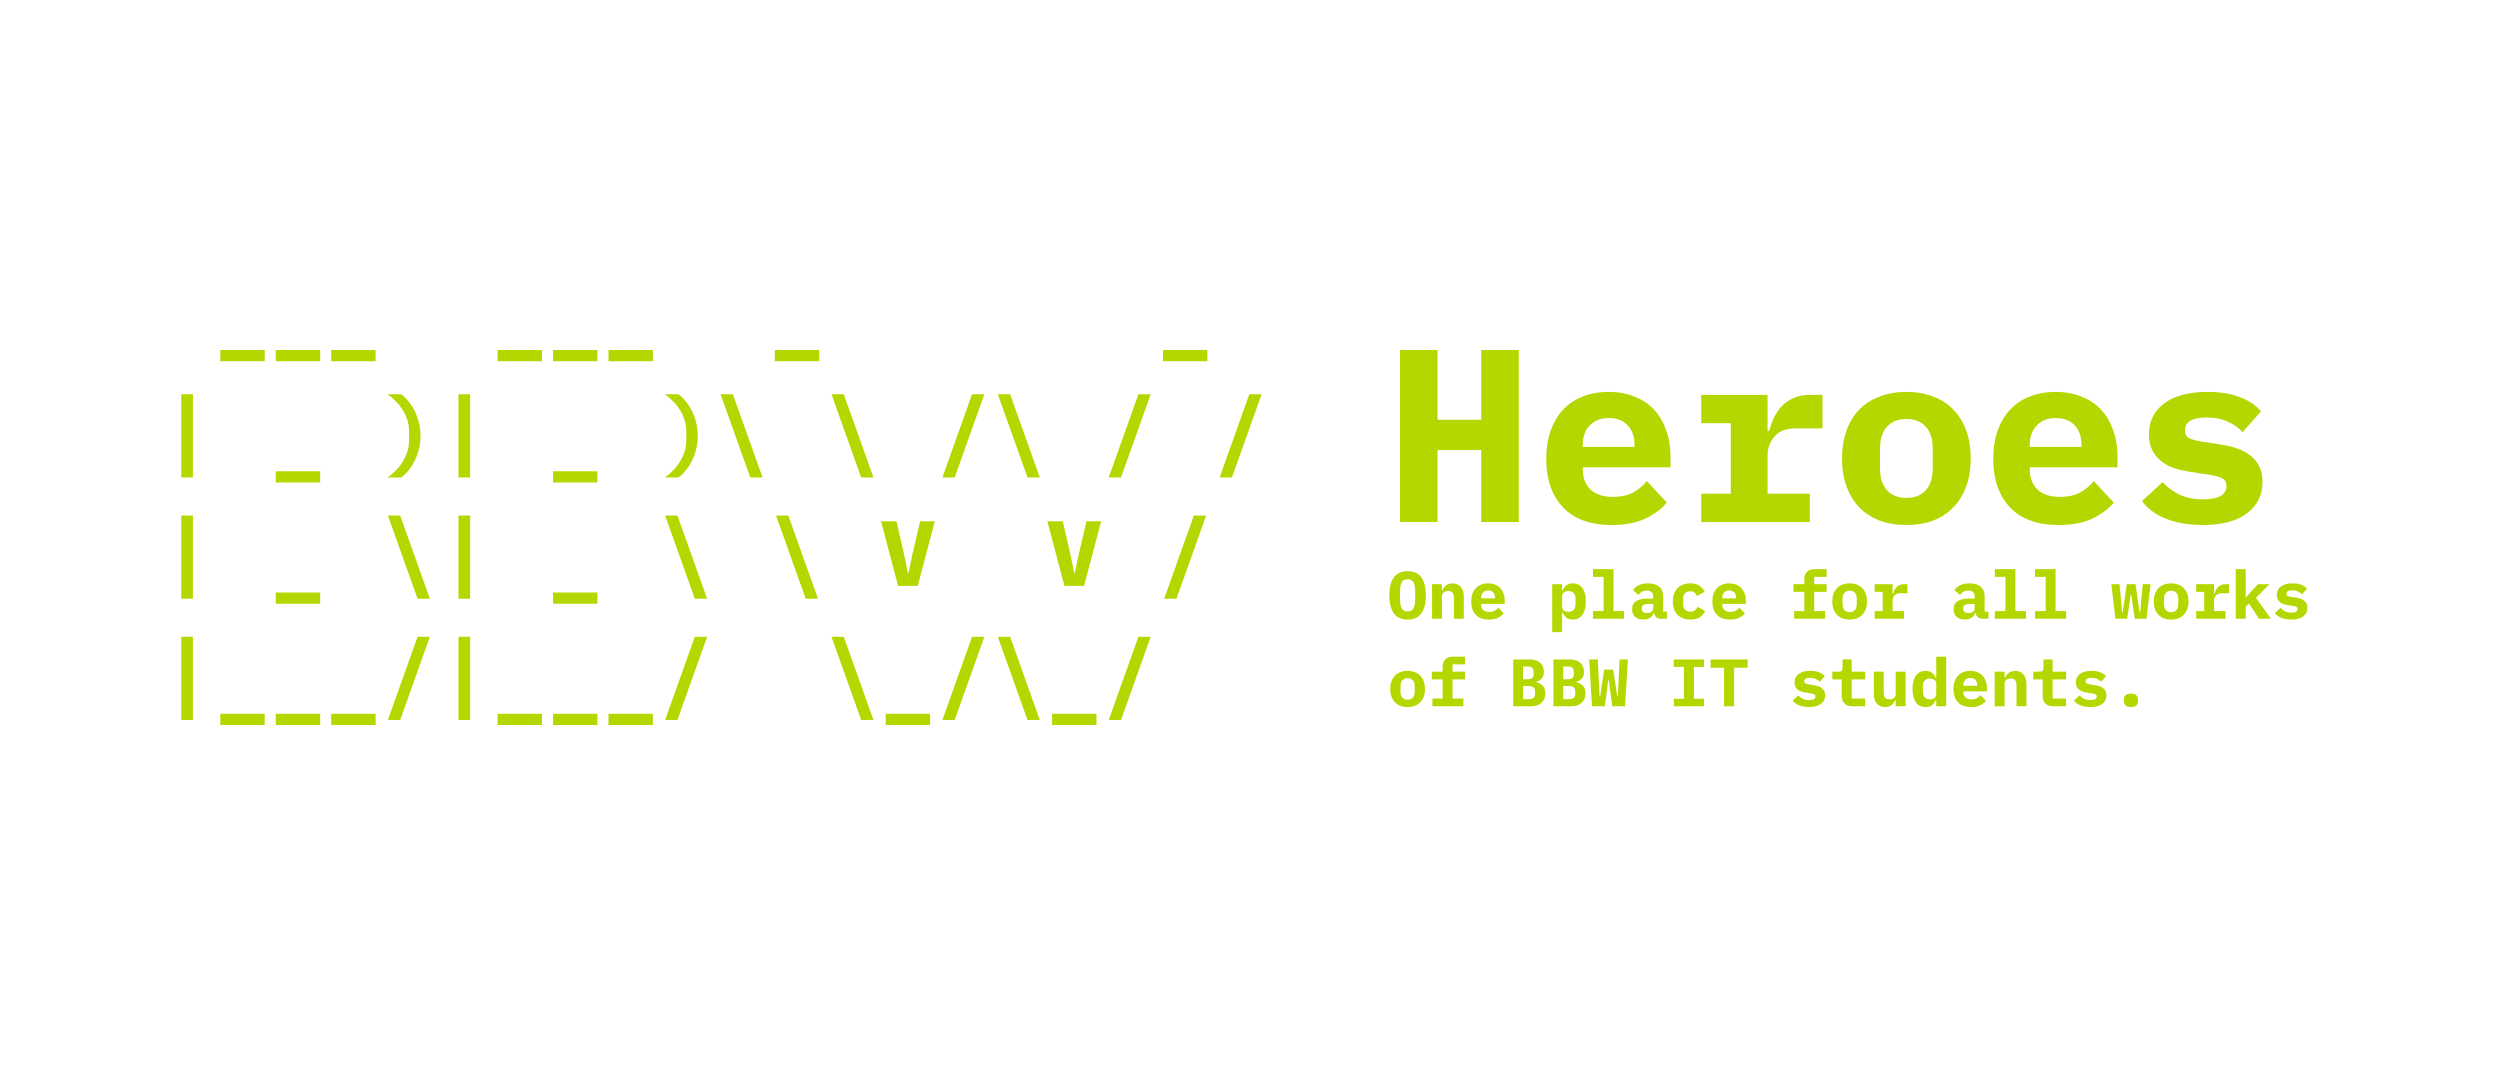 <svg width="400" height="172" viewBox="0 0 400 172" fill="none" xmlns="http://www.w3.org/2000/svg">
<path d="M35.253 57.794V56H42.355V57.794H35.253Z" fill="#B3D800"/>
<path d="M44.125 57.794V56H51.227V57.794H44.125Z" fill="#B3D800"/>
<path d="M52.997 57.794V56H60.099V57.794H52.997Z" fill="#B3D800"/>
<path d="M79.612 57.794V56H86.715V57.794H79.612Z" fill="#B3D800"/>
<path d="M88.484 57.794V56H95.587V57.794H88.484Z" fill="#B3D800"/>
<path d="M97.356 57.794V56H104.458V57.794H97.356Z" fill="#B3D800"/>
<path d="M123.972 57.794V56H131.074V57.794H123.972Z" fill="#B3D800"/>
<path d="M186.075 57.794V56H193.178V57.794H186.075Z" fill="#B3D800"/>
<path d="M29 76.395V63.081H30.864V76.395H29Z" fill="#B3D800"/>
<path d="M44.125 77.196V75.402H51.227V77.196H44.125Z" fill="#B3D800"/>
<path d="M67.284 69.738C67.284 70.46 67.2 71.157 67.033 71.829C66.875 72.491 66.653 73.109 66.367 73.682C66.091 74.255 65.765 74.774 65.39 75.239C65.015 75.704 64.621 76.089 64.207 76.395H62.017C62.47 76.079 62.904 75.708 63.319 75.283C63.743 74.868 64.108 74.409 64.414 73.904C64.729 73.4 64.981 72.862 65.168 72.288C65.356 71.715 65.449 71.117 65.449 70.494V68.982C65.449 68.359 65.356 67.761 65.168 67.188C64.981 66.615 64.729 66.076 64.414 65.572C64.108 65.068 63.743 64.608 63.319 64.193C62.904 63.768 62.47 63.397 62.017 63.081H64.207C64.621 63.397 65.015 63.788 65.39 64.252C65.765 64.707 66.091 65.221 66.367 65.794C66.653 66.368 66.875 66.99 67.033 67.662C67.2 68.325 67.284 69.017 67.284 69.738Z" fill="#B3D800"/>
<path d="M73.359 76.395V63.081H75.224V76.395H73.359Z" fill="#B3D800"/>
<path d="M88.484 77.196V75.402H95.587V77.196H88.484Z" fill="#B3D800"/>
<path d="M111.644 69.738C111.644 70.46 111.56 71.157 111.392 71.829C111.234 72.491 111.012 73.109 110.726 73.682C110.45 74.255 110.125 74.774 109.75 75.239C109.375 75.704 108.98 76.089 108.566 76.395H106.376C106.83 76.079 107.264 75.708 107.678 75.283C108.102 74.868 108.467 74.409 108.773 73.904C109.089 73.4 109.34 72.862 109.528 72.288C109.715 71.715 109.809 71.117 109.809 70.494V68.982C109.809 68.359 109.715 67.761 109.528 67.188C109.34 66.615 109.089 66.076 108.773 65.572C108.467 65.068 108.102 64.608 107.678 64.193C107.264 63.768 106.83 63.397 106.376 63.081H108.566C108.98 63.397 109.375 63.788 109.75 64.252C110.125 64.707 110.45 65.221 110.726 65.794C111.012 66.368 111.234 66.99 111.392 67.662C111.56 68.325 111.644 69.017 111.644 69.738Z" fill="#B3D800"/>
<path d="M120.042 76.395L115.293 63.081H117.26L122.01 76.395H120.042Z" fill="#B3D800"/>
<path d="M137.786 76.395L133.036 63.081H135.004L139.754 76.395H137.786Z" fill="#B3D800"/>
<path d="M150.78 76.395L155.53 63.081H157.498L152.748 76.395H150.78Z" fill="#B3D800"/>
<path d="M164.402 76.395L159.652 63.081H161.62L166.37 76.395H164.402Z" fill="#B3D800"/>
<path d="M177.396 76.395L182.145 63.081H184.113L179.364 76.395H177.396Z" fill="#B3D800"/>
<path d="M195.14 76.395L199.889 63.081H201.857L197.108 76.395H195.14Z" fill="#B3D800"/>
<path d="M29 95.797V82.483H30.864V95.797H29Z" fill="#B3D800"/>
<path d="M44.125 96.598V94.804H51.227V96.598H44.125Z" fill="#B3D800"/>
<path d="M66.811 95.797L62.061 82.483H64.029L68.778 95.797H66.811Z" fill="#B3D800"/>
<path d="M73.359 95.797V82.483H75.224V95.797H73.359Z" fill="#B3D800"/>
<path d="M88.484 96.598V94.804H95.587V96.598H88.484Z" fill="#B3D800"/>
<path d="M111.17 95.797L106.421 82.483H108.388L113.138 95.797H111.17Z" fill="#B3D800"/>
<path d="M128.914 95.797L124.164 82.483H126.132L130.882 95.797H128.914Z" fill="#B3D800"/>
<path d="M143.699 93.751L140.961 83.402H143.432L144.646 88.666L145.252 91.646H145.371L145.992 88.666L147.22 83.402H149.573L146.835 93.751H143.699Z" fill="#B3D800"/>
<path d="M170.314 93.751L167.577 83.402H170.048L171.261 88.666L171.868 91.646H171.986L172.608 88.666L173.836 83.402H176.188L173.451 93.751H170.314Z" fill="#B3D800"/>
<path d="M186.268 95.797L191.017 82.483H192.985L188.236 95.797H186.268Z" fill="#B3D800"/>
<path d="M29 115.199V101.885H30.864V115.199H29Z" fill="#B3D800"/>
<path d="M35.253 116V114.206H42.355V116H35.253Z" fill="#B3D800"/>
<path d="M44.125 116V114.206H51.227V116H44.125Z" fill="#B3D800"/>
<path d="M52.997 116V114.206H60.099V116H52.997Z" fill="#B3D800"/>
<path d="M62.061 115.199L66.811 101.885H68.778L64.029 115.199H62.061Z" fill="#B3D800"/>
<path d="M73.359 115.199V101.885H75.224V115.199H73.359Z" fill="#B3D800"/>
<path d="M79.612 116V114.206H86.715V116H79.612Z" fill="#B3D800"/>
<path d="M88.484 116V114.206H95.587V116H88.484Z" fill="#B3D800"/>
<path d="M97.356 116V114.206H104.458V116H97.356Z" fill="#B3D800"/>
<path d="M106.421 115.199L111.17 101.885H113.138L108.388 115.199H106.421Z" fill="#B3D800"/>
<path d="M137.786 115.199L133.036 101.885H135.004L139.754 115.199H137.786Z" fill="#B3D800"/>
<path d="M141.716 116V114.206H148.818V116H141.716Z" fill="#B3D800"/>
<path d="M150.78 115.199L155.53 101.885H157.498L152.748 115.199H150.78Z" fill="#B3D800"/>
<path d="M164.402 115.199L159.652 101.885H161.62L166.37 115.199H164.402Z" fill="#B3D800"/>
<path d="M168.332 116V114.206H175.434V116H168.332Z" fill="#B3D800"/>
<path d="M177.396 115.199L182.145 101.885H184.113L179.364 115.199H177.396Z" fill="#B3D800"/>
<path d="M225.217 99.129C224.216 99.129 223.476 98.789 222.997 98.11C222.525 97.431 222.29 96.48 222.29 95.257C222.29 94.035 222.525 93.084 222.997 92.405C223.476 91.726 224.216 91.386 225.217 91.386C226.218 91.386 226.954 91.726 227.426 92.405C227.905 93.084 228.145 94.035 228.145 95.257C228.145 96.48 227.905 97.431 227.426 98.11C226.954 98.789 226.218 99.129 225.217 99.129ZM225.217 97.831C225.675 97.831 225.989 97.663 226.161 97.327C226.339 96.984 226.429 96.509 226.429 95.901V94.603C226.429 94.003 226.339 93.535 226.161 93.199C225.989 92.856 225.675 92.684 225.217 92.684C224.759 92.684 224.441 92.856 224.263 93.199C224.091 93.535 224.005 94.003 224.005 94.603V95.912C224.005 96.512 224.091 96.984 224.263 97.327C224.441 97.663 224.759 97.831 225.217 97.831ZM229.127 99V93.467H230.714V94.475H230.778C230.843 94.317 230.921 94.171 231.014 94.035C231.107 93.899 231.218 93.781 231.347 93.681C231.482 93.574 231.636 93.492 231.808 93.435C231.986 93.37 232.187 93.338 232.408 93.338C232.673 93.338 232.916 93.385 233.137 93.477C233.359 93.563 233.548 93.695 233.706 93.874C233.863 94.053 233.985 94.271 234.07 94.528C234.163 94.786 234.21 95.082 234.21 95.418V99H232.623V95.633C232.623 94.918 232.312 94.561 231.69 94.561C231.568 94.561 231.447 94.578 231.325 94.614C231.211 94.643 231.107 94.693 231.014 94.764C230.921 94.829 230.846 94.911 230.789 95.011C230.739 95.111 230.714 95.229 230.714 95.365V99H229.127ZM238.227 99.129C237.297 99.129 236.593 98.871 236.114 98.357C235.635 97.842 235.396 97.141 235.396 96.255C235.396 95.804 235.457 95.4 235.578 95.043C235.707 94.678 235.886 94.371 236.114 94.121C236.35 93.864 236.633 93.671 236.961 93.542C237.297 93.406 237.673 93.338 238.087 93.338C238.502 93.338 238.874 93.406 239.203 93.542C239.532 93.671 239.81 93.856 240.039 94.099C240.268 94.343 240.443 94.639 240.565 94.989C240.693 95.333 240.758 95.719 240.758 96.148V96.619H236.972V96.716C236.972 97.073 237.083 97.363 237.305 97.585C237.526 97.799 237.852 97.906 238.28 97.906C238.609 97.906 238.892 97.845 239.128 97.724C239.364 97.595 239.567 97.427 239.739 97.22L240.597 98.153C240.382 98.417 240.082 98.646 239.696 98.839C239.31 99.032 238.82 99.129 238.227 99.129ZM238.098 94.475C237.755 94.475 237.48 94.582 237.272 94.796C237.072 95.004 236.972 95.286 236.972 95.644V95.729H239.203V95.644C239.203 95.279 239.103 94.993 238.902 94.786C238.709 94.578 238.441 94.475 238.098 94.475ZM248.352 93.467H249.939V94.475H250.014C250.15 94.146 250.347 93.874 250.604 93.66C250.861 93.445 251.212 93.338 251.655 93.338C251.962 93.338 252.241 93.395 252.491 93.51C252.749 93.624 252.967 93.799 253.145 94.035C253.331 94.271 253.474 94.571 253.574 94.936C253.682 95.3 253.735 95.733 253.735 96.233C253.735 96.734 253.682 97.166 253.574 97.531C253.474 97.895 253.331 98.196 253.145 98.432C252.967 98.668 252.749 98.843 252.491 98.957C252.241 99.072 251.962 99.129 251.655 99.129C251.212 99.129 250.861 99.025 250.604 98.818C250.347 98.603 250.15 98.328 250.014 97.992H249.939V101.145H248.352V93.467ZM250.969 97.895C251.326 97.895 251.601 97.788 251.794 97.574C251.987 97.352 252.084 97.048 252.084 96.662V95.804C252.084 95.418 251.987 95.118 251.794 94.904C251.601 94.682 251.326 94.571 250.969 94.571C250.69 94.571 250.447 94.639 250.239 94.775C250.039 94.911 249.939 95.125 249.939 95.418V97.048C249.939 97.341 250.039 97.556 250.239 97.692C250.447 97.828 250.69 97.895 250.969 97.895ZM254.878 97.767H256.573V92.298H254.878V91.065H258.16V97.767H259.854V99H254.878V97.767ZM265.801 99C265.473 99 265.208 98.918 265.008 98.753C264.808 98.582 264.69 98.339 264.654 98.024H264.6C264.5 98.389 264.3 98.664 264 98.85C263.707 99.036 263.346 99.129 262.917 99.129C262.381 99.129 261.948 98.986 261.619 98.7C261.298 98.407 261.137 97.999 261.137 97.477C261.137 96.898 261.348 96.469 261.769 96.191C262.191 95.912 262.81 95.772 263.625 95.772H264.515V95.493C264.515 95.165 264.436 94.918 264.279 94.754C264.129 94.582 263.871 94.496 263.507 94.496C263.171 94.496 262.899 94.561 262.692 94.689C262.484 94.818 262.306 94.986 262.155 95.193L261.287 94.421C261.473 94.107 261.762 93.849 262.155 93.649C262.556 93.442 263.067 93.338 263.689 93.338C264.447 93.338 265.036 93.513 265.458 93.864C265.887 94.207 266.102 94.728 266.102 95.429V97.853H266.713V99H265.801ZM263.517 98.088C263.796 98.088 264.032 98.021 264.225 97.885C264.418 97.749 264.515 97.552 264.515 97.295V96.63H263.667C263.017 96.63 262.692 96.848 262.692 97.284V97.499C262.692 97.692 262.767 97.838 262.917 97.938C263.067 98.038 263.267 98.088 263.517 98.088ZM270.451 99.129C270.015 99.129 269.622 99.064 269.272 98.936C268.928 98.8 268.635 98.607 268.392 98.357C268.156 98.106 267.974 97.803 267.845 97.445C267.717 97.088 267.652 96.684 267.652 96.233C267.652 95.783 267.717 95.379 267.845 95.022C267.974 94.664 268.156 94.36 268.392 94.11C268.635 93.86 268.928 93.671 269.272 93.542C269.622 93.406 270.012 93.338 270.44 93.338C271.048 93.338 271.534 93.463 271.899 93.713C272.271 93.956 272.553 94.282 272.746 94.689L271.524 95.354C271.423 95.14 271.291 94.961 271.127 94.818C270.969 94.675 270.741 94.603 270.44 94.603C270.076 94.603 269.793 94.711 269.593 94.925C269.4 95.132 269.304 95.418 269.304 95.783V96.684C269.304 97.048 269.4 97.338 269.593 97.552C269.793 97.76 270.083 97.863 270.462 97.863C270.769 97.863 271.009 97.792 271.18 97.649C271.359 97.506 271.509 97.32 271.631 97.091L272.832 97.778C272.632 98.185 272.339 98.514 271.952 98.764C271.574 99.007 271.073 99.129 270.451 99.129ZM276.806 99.129C275.877 99.129 275.172 98.871 274.693 98.357C274.214 97.842 273.975 97.141 273.975 96.255C273.975 95.804 274.036 95.4 274.157 95.043C274.286 94.678 274.465 94.371 274.693 94.121C274.929 93.864 275.212 93.671 275.541 93.542C275.877 93.406 276.252 93.338 276.667 93.338C277.081 93.338 277.453 93.406 277.782 93.542C278.111 93.671 278.389 93.856 278.618 94.099C278.847 94.343 279.022 94.639 279.144 94.989C279.272 95.333 279.337 95.719 279.337 96.148V96.619H275.551V96.716C275.551 97.073 275.662 97.363 275.884 97.585C276.105 97.799 276.431 97.906 276.86 97.906C277.188 97.906 277.471 97.845 277.707 97.724C277.943 97.595 278.146 97.427 278.318 97.22L279.176 98.153C278.961 98.417 278.661 98.646 278.275 98.839C277.889 99.032 277.399 99.129 276.806 99.129ZM276.677 94.475C276.334 94.475 276.059 94.582 275.852 94.796C275.651 95.004 275.551 95.286 275.551 95.644V95.729H277.782V95.644C277.782 95.279 277.682 94.993 277.482 94.786C277.289 94.578 277.02 94.475 276.677 94.475ZM287.06 97.767H288.69V94.7H286.953V93.467H288.69V92.662C288.69 92.191 288.826 91.808 289.097 91.515C289.376 91.215 289.805 91.065 290.384 91.065H292.261V92.298H290.277V93.467H292.261V94.7H290.277V97.767H292.014V99H287.06V97.767ZM295.945 99.129C295.516 99.129 295.13 99.064 294.787 98.936C294.444 98.8 294.151 98.607 293.908 98.357C293.672 98.106 293.49 97.803 293.361 97.445C293.232 97.088 293.168 96.684 293.168 96.233C293.168 95.783 293.232 95.379 293.361 95.022C293.49 94.664 293.672 94.36 293.908 94.11C294.151 93.86 294.444 93.671 294.787 93.542C295.13 93.406 295.516 93.338 295.945 93.338C296.374 93.338 296.76 93.406 297.104 93.542C297.447 93.671 297.736 93.86 297.972 94.11C298.215 94.36 298.401 94.664 298.53 95.022C298.658 95.379 298.723 95.783 298.723 96.233C298.723 96.684 298.658 97.088 298.53 97.445C298.401 97.803 298.215 98.106 297.972 98.357C297.736 98.607 297.447 98.8 297.104 98.936C296.76 99.064 296.374 99.129 295.945 99.129ZM295.945 97.949C296.303 97.949 296.582 97.838 296.782 97.617C296.982 97.395 297.082 97.081 297.082 96.673V95.794C297.082 95.386 296.982 95.072 296.782 94.85C296.582 94.628 296.303 94.518 295.945 94.518C295.588 94.518 295.309 94.628 295.109 94.85C294.909 95.072 294.809 95.386 294.809 95.794V96.673C294.809 97.081 294.909 97.395 295.109 97.617C295.309 97.838 295.588 97.949 295.945 97.949ZM299.952 97.767H301.228V94.7H299.952V93.467H302.815V95.032H302.89C302.94 94.832 303.008 94.639 303.094 94.453C303.187 94.26 303.301 94.092 303.437 93.949C303.58 93.799 303.751 93.681 303.952 93.595C304.152 93.51 304.388 93.467 304.659 93.467H305.185V94.925H304.005C303.612 94.925 303.315 95.043 303.115 95.279C302.915 95.508 302.815 95.79 302.815 96.126V97.767H304.638V99H299.952V97.767ZM317.24 99C316.911 99 316.647 98.918 316.447 98.753C316.247 98.582 316.129 98.339 316.093 98.024H316.039C315.939 98.389 315.739 98.664 315.439 98.85C315.146 99.036 314.785 99.129 314.356 99.129C313.819 99.129 313.387 98.986 313.058 98.7C312.736 98.407 312.576 97.999 312.576 97.477C312.576 96.898 312.786 96.469 313.208 96.191C313.63 95.912 314.248 95.772 315.063 95.772H315.953V95.493C315.953 95.165 315.875 94.918 315.718 94.754C315.567 94.582 315.31 94.496 314.945 94.496C314.609 94.496 314.338 94.561 314.13 94.689C313.923 94.818 313.744 94.986 313.594 95.193L312.726 94.421C312.912 94.107 313.201 93.849 313.594 93.649C313.995 93.442 314.506 93.338 315.128 93.338C315.886 93.338 316.475 93.513 316.897 93.864C317.326 94.207 317.54 94.728 317.54 95.429V97.853H318.152V99H317.24ZM314.956 98.088C315.235 98.088 315.471 98.021 315.664 97.885C315.857 97.749 315.953 97.552 315.953 97.295V96.63H315.106C314.456 96.63 314.13 96.848 314.13 97.284V97.499C314.13 97.692 314.206 97.838 314.356 97.938C314.506 98.038 314.706 98.088 314.956 98.088ZM319.177 97.767H320.871V92.298H319.177V91.065H322.458V97.767H324.153V99H319.177V97.767ZM325.607 97.767H327.301V92.298H325.607V91.065H328.888V97.767H330.583V99H325.607V97.767ZM337.812 93.467H339.131L339.528 97.949H339.635L340.29 93.467H341.684L342.327 97.949H342.434L342.842 93.467H344.096L343.442 99H341.555L341.008 95.183H340.901L340.354 99H338.467L337.812 93.467ZM347.384 99.129C346.955 99.129 346.569 99.064 346.226 98.936C345.883 98.8 345.59 98.607 345.347 98.357C345.111 98.106 344.929 97.803 344.8 97.445C344.671 97.088 344.607 96.684 344.607 96.233C344.607 95.783 344.671 95.379 344.8 95.022C344.929 94.664 345.111 94.36 345.347 94.11C345.59 93.86 345.883 93.671 346.226 93.542C346.569 93.406 346.955 93.338 347.384 93.338C347.813 93.338 348.199 93.406 348.542 93.542C348.886 93.671 349.175 93.86 349.411 94.11C349.654 94.36 349.84 94.664 349.969 95.022C350.097 95.379 350.162 95.783 350.162 96.233C350.162 96.684 350.097 97.088 349.969 97.445C349.84 97.803 349.654 98.106 349.411 98.357C349.175 98.607 348.886 98.8 348.542 98.936C348.199 99.064 347.813 99.129 347.384 99.129ZM347.384 97.949C347.742 97.949 348.02 97.838 348.221 97.617C348.421 97.395 348.521 97.081 348.521 96.673V95.794C348.521 95.386 348.421 95.072 348.221 94.85C348.02 94.628 347.742 94.518 347.384 94.518C347.027 94.518 346.748 94.628 346.548 94.85C346.348 95.072 346.248 95.386 346.248 95.794V96.673C346.248 97.081 346.348 97.395 346.548 97.617C346.748 97.838 347.027 97.949 347.384 97.949ZM351.391 97.767H352.667V94.7H351.391V93.467H354.254V95.032H354.329C354.379 94.832 354.447 94.639 354.533 94.453C354.626 94.26 354.74 94.092 354.876 93.949C355.019 93.799 355.19 93.681 355.39 93.595C355.591 93.51 355.827 93.467 356.098 93.467H356.624V94.925H355.444C355.051 94.925 354.754 95.043 354.554 95.279C354.354 95.508 354.254 95.79 354.254 96.126V97.767H356.077V99H351.391V97.767ZM357.724 91.065H359.311V95.569H359.386L360.126 94.7L361.284 93.467H363.107L360.962 95.654L363.332 99H361.445L359.836 96.555L359.311 97.081V99H357.724V91.065ZM366.609 99.129C365.995 99.129 365.458 99.036 365.001 98.85C364.551 98.664 364.211 98.41 363.982 98.088L364.872 97.263C365.087 97.499 365.337 97.685 365.623 97.82C365.916 97.949 366.248 98.013 366.62 98.013C366.935 98.013 367.181 97.967 367.36 97.874C367.539 97.774 367.628 97.624 367.628 97.424C367.628 97.266 367.567 97.159 367.446 97.102C367.324 97.038 367.156 96.988 366.942 96.952L366.052 96.812C365.802 96.777 365.569 96.723 365.355 96.652C365.14 96.573 364.954 96.469 364.797 96.341C364.64 96.212 364.515 96.055 364.422 95.869C364.329 95.683 364.282 95.458 364.282 95.193C364.282 94.614 364.504 94.16 364.947 93.831C365.391 93.502 366.013 93.338 366.813 93.338C367.357 93.338 367.818 93.413 368.197 93.563C368.583 93.706 368.89 93.913 369.119 94.185L368.325 95.086C368.161 94.907 367.95 94.757 367.693 94.636C367.435 94.514 367.124 94.453 366.76 94.453C366.145 94.453 365.837 94.639 365.837 95.011C365.837 95.175 365.898 95.29 366.02 95.354C366.141 95.411 366.309 95.458 366.524 95.493L367.403 95.633C367.653 95.669 367.886 95.726 368.1 95.804C368.314 95.876 368.5 95.976 368.658 96.105C368.822 96.233 368.951 96.391 369.044 96.576C369.137 96.762 369.183 96.988 369.183 97.252C369.183 97.831 368.958 98.289 368.507 98.625C368.064 98.961 367.432 99.129 366.609 99.129ZM225.217 113.129C224.788 113.129 224.402 113.064 224.059 112.936C223.716 112.8 223.423 112.607 223.18 112.357C222.944 112.106 222.761 111.803 222.633 111.445C222.504 111.088 222.44 110.684 222.44 110.233C222.44 109.783 222.504 109.379 222.633 109.022C222.761 108.664 222.944 108.36 223.18 108.11C223.423 107.86 223.716 107.67 224.059 107.542C224.402 107.406 224.788 107.338 225.217 107.338C225.646 107.338 226.032 107.406 226.375 107.542C226.718 107.67 227.008 107.86 227.244 108.11C227.487 108.36 227.673 108.664 227.801 109.022C227.93 109.379 227.994 109.783 227.994 110.233C227.994 110.684 227.93 111.088 227.801 111.445C227.673 111.803 227.487 112.106 227.244 112.357C227.008 112.607 226.718 112.8 226.375 112.936C226.032 113.064 225.646 113.129 225.217 113.129ZM225.217 111.949C225.574 111.949 225.853 111.838 226.053 111.617C226.254 111.395 226.354 111.081 226.354 110.673V109.794C226.354 109.386 226.254 109.072 226.053 108.85C225.853 108.628 225.574 108.518 225.217 108.518C224.86 108.518 224.581 108.628 224.381 108.85C224.18 109.072 224.08 109.386 224.08 109.794V110.673C224.08 111.081 224.18 111.395 224.381 111.617C224.581 111.838 224.86 111.949 225.217 111.949ZM229.191 111.767H230.821V108.7H229.084V107.467H230.821V106.662C230.821 106.191 230.957 105.808 231.229 105.515C231.507 105.215 231.936 105.065 232.515 105.065H234.392V106.298H232.408V107.467H234.392V108.7H232.408V111.767H234.145V113H229.191V111.767ZM242.115 105.515H244.742C245.479 105.515 246.04 105.694 246.426 106.051C246.819 106.409 247.016 106.895 247.016 107.51C247.016 107.939 246.909 108.282 246.694 108.539C246.487 108.789 246.187 108.972 245.793 109.086V109.15C246.258 109.265 246.616 109.465 246.866 109.751C247.123 110.037 247.252 110.434 247.252 110.941C247.252 111.57 247.052 112.071 246.651 112.442C246.258 112.814 245.704 113 244.989 113H242.115V105.515ZM244.496 111.874C244.882 111.874 245.164 111.81 245.343 111.681C245.522 111.552 245.611 111.316 245.611 110.973V110.662C245.611 110.319 245.522 110.083 245.343 109.955C245.164 109.826 244.882 109.762 244.496 109.762H243.681V111.874H244.496ZM244.292 108.689C244.671 108.689 244.946 108.628 245.118 108.507C245.289 108.378 245.375 108.149 245.375 107.821V107.499C245.375 107.17 245.289 106.945 245.118 106.823C244.946 106.702 244.671 106.641 244.292 106.641H243.681V108.689H244.292ZM248.545 105.515H251.172C251.909 105.515 252.47 105.694 252.856 106.051C253.249 106.409 253.446 106.895 253.446 107.51C253.446 107.939 253.338 108.282 253.124 108.539C252.917 108.789 252.616 108.972 252.223 109.086V109.15C252.688 109.265 253.045 109.465 253.296 109.751C253.553 110.037 253.682 110.434 253.682 110.941C253.682 111.57 253.481 112.071 253.081 112.442C252.688 112.814 252.134 113 251.419 113H248.545V105.515ZM250.926 111.874C251.312 111.874 251.594 111.81 251.773 111.681C251.952 111.552 252.041 111.316 252.041 110.973V110.662C252.041 110.319 251.952 110.083 251.773 109.955C251.594 109.826 251.312 109.762 250.926 109.762H250.111V111.874H250.926ZM250.722 108.689C251.101 108.689 251.376 108.628 251.548 108.507C251.719 108.378 251.805 108.149 251.805 107.821V107.499C251.805 107.17 251.719 106.945 251.548 106.823C251.376 106.702 251.101 106.641 250.722 106.641H250.111V108.689H250.722ZM254.728 113L254.267 105.515H255.651L255.865 109.997L255.929 111.413H256.026L256.669 107.145H258.117L258.76 111.413H258.857L258.921 110.04L259.136 105.515H260.465L260.004 113H257.967L257.42 108.871H257.313L256.766 113H254.728ZM267.813 113V111.81H269.422V106.705H267.813V105.515H272.639V106.705H271.03V111.81H272.639V113H267.813ZM277.46 106.834V113H275.852V106.834H273.696V105.515H279.616V106.834H277.46ZM289.451 113.129C288.836 113.129 288.3 113.036 287.843 112.85C287.392 112.664 287.053 112.41 286.824 112.089L287.714 111.263C287.928 111.499 288.179 111.685 288.465 111.82C288.758 111.949 289.09 112.013 289.462 112.013C289.776 112.013 290.023 111.967 290.202 111.874C290.381 111.774 290.47 111.624 290.47 111.424C290.47 111.266 290.409 111.159 290.288 111.102C290.166 111.038 289.998 110.988 289.784 110.952L288.894 110.812C288.643 110.777 288.411 110.723 288.197 110.652C287.982 110.573 287.796 110.469 287.639 110.341C287.482 110.212 287.357 110.055 287.264 109.869C287.171 109.683 287.124 109.458 287.124 109.193C287.124 108.614 287.346 108.16 287.789 107.831C288.232 107.502 288.854 107.338 289.655 107.338C290.198 107.338 290.659 107.413 291.038 107.563C291.424 107.706 291.732 107.914 291.96 108.185L291.167 109.086C291.003 108.907 290.792 108.757 290.534 108.636C290.277 108.514 289.966 108.453 289.601 108.453C288.987 108.453 288.679 108.639 288.679 109.011C288.679 109.175 288.74 109.29 288.861 109.354C288.983 109.411 289.151 109.458 289.365 109.493L290.245 109.633C290.495 109.669 290.727 109.726 290.942 109.804C291.156 109.876 291.342 109.976 291.499 110.105C291.664 110.233 291.792 110.391 291.885 110.577C291.978 110.762 292.025 110.988 292.025 111.252C292.025 111.831 291.8 112.289 291.349 112.625C290.906 112.961 290.273 113.129 289.451 113.129ZM296.374 113C295.802 113 295.377 112.85 295.098 112.55C294.819 112.249 294.68 111.867 294.68 111.402V108.7H293.179V107.467H294.155C294.391 107.467 294.559 107.42 294.659 107.327C294.759 107.234 294.809 107.063 294.809 106.813V105.515H296.267V107.467H298.423V108.7H296.267V111.767H298.423V113H296.374ZM303.308 111.992H303.244C303.122 112.307 302.929 112.575 302.665 112.796C302.407 113.018 302.057 113.129 301.614 113.129C301.349 113.129 301.106 113.086 300.885 113C300.663 112.907 300.474 112.771 300.316 112.593C300.159 112.414 300.034 112.196 299.941 111.938C299.855 111.681 299.812 111.384 299.812 111.048V107.467H301.399V110.834C301.399 111.549 301.71 111.906 302.332 111.906C302.454 111.906 302.572 111.892 302.686 111.863C302.808 111.828 302.911 111.778 302.997 111.713C303.09 111.642 303.165 111.556 303.222 111.456C303.28 111.356 303.308 111.238 303.308 111.102V107.467H304.895V113H303.308V111.992ZM309.802 111.992H309.727C309.584 112.328 309.384 112.603 309.127 112.818C308.877 113.025 308.53 113.129 308.087 113.129C307.779 113.129 307.497 113.071 307.24 112.957C306.989 112.843 306.771 112.668 306.585 112.432C306.407 112.196 306.264 111.895 306.156 111.531C306.056 111.166 306.006 110.734 306.006 110.233C306.006 109.733 306.056 109.3 306.156 108.936C306.264 108.571 306.407 108.271 306.585 108.035C306.771 107.799 306.989 107.624 307.24 107.51C307.497 107.395 307.779 107.338 308.087 107.338C308.308 107.338 308.505 107.367 308.676 107.424C308.848 107.481 308.998 107.56 309.127 107.66C309.263 107.76 309.377 107.881 309.47 108.024C309.57 108.16 309.656 108.31 309.727 108.475H309.802V105.065H311.389V113H309.802V111.992ZM308.773 111.895C309.052 111.895 309.291 111.828 309.491 111.692C309.699 111.556 309.802 111.341 309.802 111.048V109.418C309.802 109.125 309.699 108.911 309.491 108.775C309.291 108.639 309.052 108.571 308.773 108.571C308.416 108.571 308.14 108.682 307.947 108.904C307.754 109.118 307.658 109.418 307.658 109.804V110.662C307.658 111.048 307.754 111.352 307.947 111.574C308.14 111.788 308.416 111.895 308.773 111.895ZM315.385 113.129C314.456 113.129 313.752 112.871 313.273 112.357C312.794 111.842 312.554 111.141 312.554 110.255C312.554 109.804 312.615 109.401 312.736 109.043C312.865 108.678 313.044 108.371 313.273 108.121C313.508 107.863 313.791 107.67 314.12 107.542C314.456 107.406 314.831 107.338 315.246 107.338C315.66 107.338 316.032 107.406 316.361 107.542C316.69 107.67 316.969 107.856 317.197 108.099C317.426 108.342 317.601 108.639 317.723 108.989C317.851 109.333 317.916 109.719 317.916 110.148V110.619H314.13V110.716C314.13 111.073 314.241 111.363 314.463 111.585C314.684 111.799 315.01 111.906 315.439 111.906C315.768 111.906 316.05 111.845 316.286 111.724C316.522 111.595 316.726 111.427 316.897 111.22L317.755 112.153C317.54 112.417 317.24 112.646 316.854 112.839C316.468 113.032 315.978 113.129 315.385 113.129ZM315.256 108.475C314.913 108.475 314.638 108.582 314.431 108.796C314.231 109.004 314.13 109.286 314.13 109.644V109.729H316.361V109.644C316.361 109.279 316.261 108.993 316.061 108.786C315.868 108.578 315.6 108.475 315.256 108.475ZM319.145 113V107.467H320.732V108.475H320.796C320.861 108.317 320.939 108.171 321.032 108.035C321.125 107.899 321.236 107.781 321.365 107.681C321.5 107.574 321.654 107.492 321.826 107.435C322.004 107.37 322.205 107.338 322.426 107.338C322.691 107.338 322.934 107.385 323.155 107.477C323.377 107.563 323.566 107.695 323.724 107.874C323.881 108.053 324.003 108.271 324.088 108.528C324.181 108.786 324.228 109.082 324.228 109.418V113H322.641V109.633C322.641 108.918 322.33 108.561 321.708 108.561C321.586 108.561 321.465 108.578 321.343 108.614C321.229 108.643 321.125 108.693 321.032 108.764C320.939 108.829 320.864 108.911 320.807 109.011C320.757 109.111 320.732 109.229 320.732 109.365V113H319.145ZM328.524 113C327.952 113 327.526 112.85 327.248 112.55C326.969 112.249 326.829 111.867 326.829 111.402V108.7H325.328V107.467H326.304C326.54 107.467 326.708 107.42 326.808 107.327C326.908 107.234 326.958 107.063 326.958 106.813V105.515H328.416V107.467H330.572V108.7H328.416V111.767H330.572V113H328.524ZM334.46 113.129C333.845 113.129 333.309 113.036 332.852 112.85C332.401 112.664 332.062 112.41 331.833 112.089L332.723 111.263C332.937 111.499 333.188 111.685 333.474 111.82C333.767 111.949 334.099 112.013 334.471 112.013C334.785 112.013 335.032 111.967 335.211 111.874C335.39 111.774 335.479 111.624 335.479 111.424C335.479 111.266 335.418 111.159 335.297 111.102C335.175 111.038 335.007 110.988 334.793 110.952L333.903 110.812C333.652 110.777 333.42 110.723 333.206 110.652C332.991 110.573 332.805 110.469 332.648 110.341C332.491 110.212 332.366 110.055 332.273 109.869C332.18 109.683 332.133 109.458 332.133 109.193C332.133 108.614 332.355 108.16 332.798 107.831C333.241 107.502 333.863 107.338 334.664 107.338C335.207 107.338 335.668 107.413 336.047 107.563C336.433 107.706 336.741 107.914 336.969 108.185L336.176 109.086C336.012 108.907 335.801 108.757 335.543 108.636C335.286 108.514 334.975 108.453 334.61 108.453C333.996 108.453 333.688 108.639 333.688 109.011C333.688 109.175 333.749 109.29 333.87 109.354C333.992 109.411 334.16 109.458 334.374 109.493L335.254 109.633C335.504 109.669 335.736 109.726 335.951 109.804C336.165 109.876 336.351 109.976 336.508 110.105C336.673 110.233 336.801 110.391 336.894 110.577C336.987 110.762 337.034 110.988 337.034 111.252C337.034 111.831 336.809 112.289 336.358 112.625C335.915 112.961 335.282 113.129 334.46 113.129ZM340.954 113.129C340.554 113.129 340.265 113.043 340.086 112.871C339.914 112.693 339.828 112.482 339.828 112.239V111.863C339.828 111.62 339.914 111.413 340.086 111.241C340.265 111.063 340.554 110.973 340.954 110.973C341.355 110.973 341.641 111.063 341.812 111.241C341.991 111.413 342.08 111.62 342.08 111.863V112.239C342.08 112.482 341.991 112.693 341.812 112.871C341.641 113.043 341.355 113.129 340.954 113.129Z" fill="#B3D800"/>
<path d="M237.001 72.011H230.003V83.527H224V56H230.003V67.161H237.001V56H243.004V83.527H237.001V72.011Z" fill="#B3D800"/>
<path d="M257.898 84C254.452 84 251.841 83.053 250.065 81.161C248.29 79.268 247.402 76.691 247.402 73.431C247.402 71.775 247.627 70.289 248.077 68.975C248.555 67.634 249.217 66.503 250.065 65.583C250.94 64.637 251.987 63.927 253.206 63.453C254.452 62.954 255.843 62.704 257.381 62.704C258.918 62.704 260.296 62.954 261.516 63.453C262.735 63.927 263.768 64.61 264.617 65.504C265.465 66.398 266.114 67.489 266.565 68.778C267.042 70.039 267.28 71.459 267.28 73.037V74.772H253.246V75.127C253.246 76.441 253.657 77.506 254.478 78.321C255.3 79.11 256.506 79.504 258.096 79.504C259.316 79.504 260.363 79.281 261.237 78.834C262.112 78.361 262.867 77.743 263.503 76.98L266.684 80.411C265.889 81.384 264.776 82.225 263.344 82.935C261.913 83.645 260.097 84 257.898 84ZM257.42 66.885C256.148 66.885 255.128 67.279 254.359 68.068C253.617 68.83 253.246 69.868 253.246 71.183V71.499H261.516V71.183C261.516 69.842 261.144 68.791 260.402 68.028C259.687 67.266 258.693 66.885 257.42 66.885Z" fill="#B3D800"/>
<path d="M272.195 78.992H276.926V67.713H272.195V63.178H282.81V68.935H283.088C283.274 68.199 283.526 67.489 283.844 66.806C284.188 66.096 284.612 65.478 285.116 64.952C285.646 64.4 286.282 63.966 287.024 63.651C287.766 63.335 288.641 63.178 289.648 63.178H291.596V68.541H287.223C285.765 68.541 284.665 68.975 283.923 69.842C283.181 70.684 282.81 71.722 282.81 72.958V78.992H289.569V83.527H272.195V78.992Z" fill="#B3D800"/>
<path d="M305.019 84C303.429 84 301.997 83.763 300.725 83.29C299.453 82.791 298.366 82.081 297.465 81.161C296.59 80.24 295.914 79.123 295.437 77.808C294.96 76.494 294.722 75.008 294.722 73.352C294.722 71.696 294.96 70.21 295.437 68.896C295.914 67.581 296.59 66.464 297.465 65.544C298.366 64.624 299.453 63.927 300.725 63.453C301.997 62.954 303.429 62.704 305.019 62.704C306.609 62.704 308.04 62.954 309.313 63.453C310.585 63.927 311.658 64.624 312.533 65.544C313.434 66.464 314.123 67.581 314.6 68.896C315.078 70.21 315.316 71.696 315.316 73.352C315.316 75.008 315.078 76.494 314.6 77.808C314.123 79.123 313.434 80.24 312.533 81.161C311.658 82.081 310.585 82.791 309.313 83.29C308.04 83.763 306.609 84 305.019 84ZM305.019 79.662C306.344 79.662 307.378 79.254 308.12 78.439C308.862 77.624 309.233 76.468 309.233 74.969V71.735C309.233 70.237 308.862 69.08 308.12 68.265C307.378 67.45 306.344 67.042 305.019 67.042C303.694 67.042 302.66 67.45 301.918 68.265C301.176 69.08 300.805 70.237 300.805 71.735V74.969C300.805 76.468 301.176 77.624 301.918 78.439C302.66 79.254 303.694 79.662 305.019 79.662Z" fill="#B3D800"/>
<path d="M329.414 84C325.969 84 323.358 83.053 321.582 81.161C319.806 79.268 318.918 76.691 318.918 73.431C318.918 71.775 319.144 70.289 319.594 68.975C320.071 67.634 320.734 66.503 321.582 65.583C322.457 64.637 323.504 63.927 324.723 63.453C325.969 62.954 327.36 62.704 328.898 62.704C330.435 62.704 331.813 62.954 333.032 63.453C334.252 63.927 335.285 64.61 336.133 65.504C336.982 66.398 337.631 67.489 338.082 68.778C338.559 70.039 338.797 71.459 338.797 73.037V74.772H324.763V75.127C324.763 76.441 325.174 77.506 325.995 78.321C326.817 79.11 328.023 79.504 329.613 79.504C330.832 79.504 331.879 79.281 332.754 78.834C333.629 78.361 334.384 77.743 335.02 76.98L338.201 80.411C337.406 81.384 336.292 82.225 334.861 82.935C333.43 83.645 331.614 84 329.414 84ZM328.937 66.885C327.665 66.885 326.645 67.279 325.876 68.068C325.134 68.83 324.763 69.868 324.763 71.183V71.499H333.032V71.183C333.032 69.842 332.661 68.791 331.919 68.028C331.203 67.266 330.21 66.885 328.937 66.885Z" fill="#B3D800"/>
<path d="M352.458 84C350.179 84 348.191 83.658 346.495 82.975C344.825 82.291 343.566 81.358 342.718 80.175L346.017 77.138C346.813 78.006 347.74 78.689 348.801 79.189C349.887 79.662 351.12 79.899 352.498 79.899C353.664 79.899 354.579 79.728 355.241 79.386C355.904 79.018 356.235 78.466 356.235 77.73C356.235 77.151 356.01 76.757 355.559 76.546C355.109 76.31 354.486 76.126 353.691 75.994L350.391 75.482C349.463 75.35 348.602 75.153 347.807 74.89C347.011 74.601 346.322 74.22 345.739 73.746C345.156 73.273 344.692 72.695 344.348 72.011C344.003 71.328 343.831 70.499 343.831 69.527C343.831 67.397 344.652 65.728 346.296 64.518C347.939 63.309 350.245 62.704 353.214 62.704C355.228 62.704 356.938 62.98 358.342 63.532C359.774 64.058 360.913 64.821 361.761 65.82L358.819 69.132C358.21 68.475 357.428 67.923 356.474 67.476C355.52 67.029 354.367 66.806 353.015 66.806C350.735 66.806 349.596 67.489 349.596 68.856C349.596 69.461 349.821 69.882 350.272 70.118C350.722 70.329 351.345 70.499 352.14 70.631L355.4 71.144C356.328 71.275 357.189 71.485 357.984 71.775C358.78 72.038 359.469 72.406 360.052 72.879C360.661 73.352 361.139 73.93 361.483 74.614C361.828 75.298 362 76.126 362 77.099C362 79.228 361.165 80.911 359.495 82.147C357.852 83.382 355.506 84 352.458 84Z" fill="#B3D800"/>
</svg>

